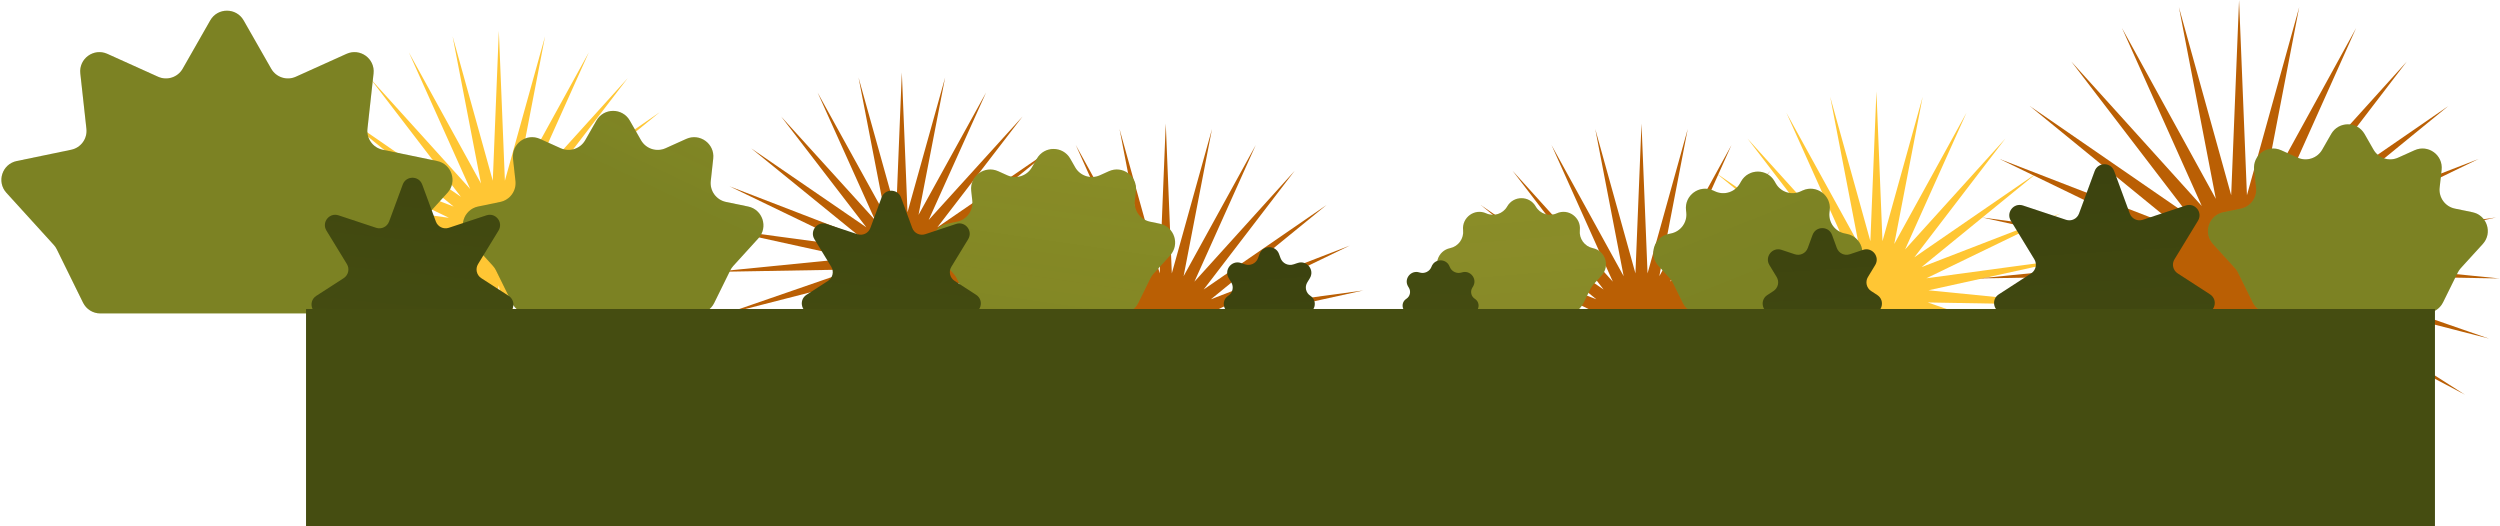 <svg xmlns="http://www.w3.org/2000/svg" width="1691" height="356" viewBox="0 0 1691 356" fill="none">
  <path d="M610 49L613.833 143.574L639.288 52.437L621.293 145.349L666.997 62.562L628.145 148.804L691.634 78.829L634.018 153.751L711.87 100.362L638.596 159.925L726.613 126L641.633 166.992L735.071 154.36L642.964 174.573L736.785 183.913L642.518 182.256L731.665 213.067L640.319 189.63L719.985 240.25L636.486 196.296L702.376 263.996L631.225 201.894L679.788 283.025L624.819 206.124L653.437 296.311L617.615 208.756L624.744 303.138L610 209.65L595.256 303.138L602.385 208.756L566.563 296.311L595.181 206.124L540.212 283.025L588.775 201.894L517.624 263.996L583.514 196.296L500.015 240.25L579.68 189.63L488.335 213.067L577.482 182.256L483.215 183.913L577.036 174.573L484.929 154.36L578.367 166.992L493.387 126L581.404 159.925L508.13 100.362L585.982 153.751L528.366 78.829L591.855 148.804L553.003 62.562L598.706 145.349L580.712 52.437L606.167 143.574L610 49Z" fill="#BA5F04"/>
  <path d="M788.523 83.563L792.617 184.913L819.805 87.246L800.585 186.815L849.4 98.097L807.903 190.517L875.713 115.529L814.175 195.819L897.326 138.605L819.065 202.435L913.073 166.079L822.309 210.009L922.106 196.471L823.731 218.132L923.938 228.142L823.255 226.366L834.916 243.2L820.906 234.268L905.994 288.514L816.812 241.411L887.187 313.961L811.192 247.411L863.061 334.354L804.351 251.944L834.916 348.592L796.656 254.765L804.27 355.908L788.523 255.722L772.776 355.908L780.39 254.765L742.13 348.592L772.695 251.944L713.985 334.354L765.853 247.411L689.859 313.961L760.234 241.411L671.052 288.514L756.14 234.268L658.577 259.384L753.791 226.366L653.108 228.142L753.315 218.132L654.939 196.471L754.737 210.009L663.972 166.079L757.98 202.435L679.719 138.605L762.87 195.819L701.332 115.529L769.143 190.517L727.646 98.097L776.461 186.815L757.241 87.246L784.429 184.913L788.523 83.563Z" fill="#BA5F04"/>
  <path d="M337.415 20.872L341.509 122.222L368.696 24.555L349.477 124.124L398.292 35.406L356.794 127.826L424.605 52.839L363.067 133.128L446.218 75.914L367.957 139.744L461.965 103.388L371.201 147.318L470.998 133.78L372.622 155.441L472.829 165.451L372.146 163.675L383.808 180.509L369.798 171.577L454.886 225.824L365.704 178.721L436.079 251.271L360.084 184.72L411.952 271.663L353.243 189.253L383.808 285.901L345.548 192.074L353.162 293.217L337.415 193.031L321.667 293.217L329.281 192.074L291.022 285.901L321.587 189.253L262.877 271.663L314.745 184.72L238.751 251.271L309.126 178.721L219.943 225.824L305.031 171.577L207.469 196.694L302.683 163.675L202 165.451L302.207 155.441L203.831 133.78L303.629 147.318L212.864 103.388L306.872 139.744L228.611 75.914L311.762 133.128L250.224 52.839L318.035 127.826L276.538 35.406L325.352 124.124L306.133 24.555L333.32 122.222L337.415 20.872Z" fill="#FFC634"/>
  <path d="M1269.22 61.781L1273.31 163.13L1300.5 65.464L1281.28 165.033L1330.1 76.314L1288.6 168.734L1356.41 93.747L1294.87 174.036L1378.02 116.823L1299.76 180.653L1393.77 144.297L1303 188.226L1402.8 174.689L1304.43 196.349L1404.63 206.36L1303.95 204.584L1399.16 237.602L1301.6 212.486L1386.69 266.732L1297.51 219.629L1367.88 292.179L1291.89 225.629L1343.76 312.571L1285.05 230.161L1315.61 326.809L1277.35 232.982L1284.97 334.125L1269.22 233.94L1253.47 334.125L1261.08 232.982L1222.83 326.809L1253.39 230.161L1194.68 312.571L1246.55 225.629L1170.55 292.179L1240.93 219.629L1151.75 266.732L1236.83 212.486L1139.27 237.602L1234.49 204.584L1133.8 206.36L1234.01 196.349L1135.63 174.689L1235.43 188.226L1144.67 144.297L1238.68 180.653L1160.41 116.823L1243.57 174.036L1182.03 93.747L1249.84 168.734L1208.34 76.314L1257.16 165.033L1237.94 65.464L1265.12 163.13L1269.22 61.781Z" fill="#FFC634"/>
  <path d="M1110.31 83.563L1114.4 184.913L1141.59 87.246L1122.37 186.815L1171.18 98.097L1129.69 190.517L1197.5 115.529L1135.96 195.819L1219.11 138.605L1140.85 202.435L1234.86 166.079L1144.09 210.009L1243.89 196.471L1145.51 218.132L1245.72 228.142L1145.04 226.366L1240.25 259.384L1142.69 234.268L1227.78 288.514L1138.6 241.411L1208.97 313.961L1132.98 247.411L1184.84 334.354L1126.13 251.944L1156.7 348.592L1118.44 254.765L1126.05 355.908L1110.31 255.722L1094.56 355.908L1102.17 254.765L1063.91 348.592L1094.48 251.944L1035.77 334.354L1087.64 247.411L1011.64 313.961L1082.02 241.411L992.835 288.514L1077.92 234.268L980.361 259.384L1075.57 226.366L974.892 228.142L1075.1 218.132L976.723 196.471L1076.52 210.009L985.756 166.079L1079.76 202.435L1001.5 138.605L1084.65 195.819L1023.12 115.529L1090.93 190.517L1049.43 98.097L1098.24 186.815L1079.02 87.246L1106.21 184.913L1110.31 83.563Z" fill="#BA5F04"/>
  <path d="M1514.5 0L1519.83 132.033L1555.2 4.798L1530.2 134.511L1593.71 18.933L1539.72 139.334L1627.95 41.644L1547.88 146.241L1656.07 71.706L1554.24 154.86L1676.57 107.498L1558.46 164.727L1688.32 147.091L1560.31 175.309L1690.7 188.35L1559.69 186.036L1683.59 229.051L1556.64 196.331L1667.35 267L1551.31 205.637L1642.88 300.151L1544 213.453L1611.49 326.717L1535.1 219.357L1574.87 345.265L1525.08 223.033L1534.99 354.796L1514.5 224.28L1494.01 354.796L1503.92 223.033L1454.13 345.265L1493.9 219.357L1417.51 326.717L1485 213.453L1386.12 300.151L1477.69 205.637L1361.65 267L1472.36 196.331L1345.41 229.051L1469.31 186.036L1338.3 188.35L1468.69 175.309L1340.68 147.091L1470.54 164.727L1352.43 107.498L1474.76 154.86L1372.93 71.706L1481.12 146.241L1401.05 41.644L1489.28 139.334L1435.29 18.933L1498.8 134.511L1473.8 4.798L1509.17 132.033L1514.5 0Z" fill="#BA5F04"/>
  <path d="M701.336 107.308C706.325 98.566 718.929 98.566 723.918 107.308L727.266 113.174C730.588 118.997 737.793 121.338 743.903 118.58L750.06 115.802C759.235 111.662 769.431 119.07 768.329 129.075L767.589 135.789C766.855 142.453 771.308 148.581 777.872 149.942L784.486 151.314C794.342 153.357 798.237 165.344 791.464 172.79L780.2 185.175C779.38 186.076 778.691 187.089 778.153 188.182L769.867 205.017C767.68 209.461 763.157 212.277 758.203 212.277H742.33H754.312H692.128H706.833H667.05C662.097 212.277 657.574 209.461 655.386 205.017L647.101 188.182C646.563 187.089 645.874 186.076 645.054 185.175L633.79 172.79C627.017 165.344 630.912 153.357 640.768 151.314L647.382 149.942C653.946 148.581 658.399 142.453 657.664 135.789L656.925 129.075C655.822 119.07 666.019 111.662 675.194 115.802L681.35 118.58C687.461 121.338 694.666 118.997 697.988 113.174L701.336 107.308Z" fill="#979A2B"/>
  <path d="M701.336 107.308C706.325 98.566 718.929 98.566 723.918 107.308L727.266 113.174C730.588 118.997 737.793 121.338 743.903 118.58L750.06 115.802C759.235 111.662 769.431 119.07 768.329 129.075L767.589 135.789C766.855 142.453 771.308 148.581 777.872 149.942L784.486 151.314C794.342 153.357 798.237 165.344 791.464 172.79L780.2 185.175C779.38 186.076 778.691 187.089 778.153 188.182L769.867 205.017C767.68 209.461 763.157 212.277 758.203 212.277H742.33H754.312H692.128H706.833H667.05C662.097 212.277 657.574 209.461 655.386 205.017L647.101 188.182C646.563 187.089 645.874 186.076 645.054 185.175L633.79 172.79C627.017 165.344 630.912 153.357 640.768 151.314L647.382 149.942C653.946 148.581 658.399 142.453 657.664 135.789L656.925 129.075C655.822 119.07 666.019 111.662 675.194 115.802L681.35 118.58C687.461 121.338 694.666 118.997 697.988 113.174L701.336 107.308Z" fill="url(#paint0_linear_569_25)" fill-opacity="0.2"/>
  <path d="M403.42 81.561C408.409 72.82 421.011 72.82 426 81.561L433.583 94.846C436.906 100.667 444.11 103.008 450.219 100.251L464.164 93.96C473.339 89.82 483.535 97.229 482.432 107.233L480.758 122.431C480.024 129.094 484.477 135.223 491.041 136.584L506.016 139.688C515.872 141.731 519.767 153.719 512.994 161.165L495.985 179.863C495.165 180.764 494.476 181.777 493.938 182.87L483.036 205.018C480.848 209.462 476.325 212.277 471.372 212.277H450.548H465.005H389.976H407.719H358.047C353.094 212.277 348.571 209.462 346.384 205.018L335.482 182.87C334.944 181.777 334.255 180.764 333.435 179.863L316.426 161.165C309.653 153.719 313.547 141.731 323.404 139.688L338.379 136.584C344.943 135.223 349.396 129.094 348.662 122.431L346.987 107.233C345.885 97.229 356.081 89.82 365.255 93.96L379.2 100.251C385.31 103.008 392.514 100.667 395.837 94.846L403.42 81.561Z" fill="#979A2B"/>
  <path d="M403.42 81.561C408.409 72.82 421.011 72.82 426 81.561L433.583 94.846C436.906 100.667 444.11 103.008 450.219 100.251L464.164 93.96C473.339 89.82 483.535 97.229 482.432 107.233L480.758 122.431C480.024 129.094 484.477 135.223 491.041 136.584L506.016 139.688C515.872 141.731 519.767 153.719 512.994 161.165L495.985 179.863C495.165 180.764 494.476 181.777 493.938 182.87L483.036 205.018C480.848 209.462 476.325 212.277 471.372 212.277H450.548H465.005H389.976H407.719H358.047C353.094 212.277 348.571 209.462 346.384 205.018L335.482 182.87C334.944 181.777 334.255 180.764 333.435 179.863L316.426 161.165C309.653 153.719 313.547 141.731 323.404 139.688L338.379 136.584C344.943 135.223 349.396 129.094 348.662 122.431L346.987 107.233C345.885 97.229 356.081 89.82 365.255 93.96L379.2 100.251C385.31 103.008 392.514 100.667 395.837 94.846L403.42 81.561Z" fill="url(#paint1_linear_569_25)" fill-opacity="0.2"/>
  <path d="M142.208 13.792C147.197 5.048 159.803 5.048 164.792 13.792L183.45 46.496C186.773 52.32 193.979 54.662 200.09 51.903L234.402 36.416C243.577 32.274 253.774 39.682 252.672 49.688L248.549 87.128C247.815 93.791 252.267 99.919 258.831 101.28L295.7 108.926C305.555 110.97 309.45 122.955 302.679 130.401L270.622 165.657C269.803 166.558 269.114 167.571 268.576 168.664L250.827 204.739C248.64 209.184 244.116 212 239.162 212H205.39H226.322H117.689H143.378H67.838C62.884 212 58.36 209.184 56.173 204.739L38.424 168.664C37.886 167.571 37.197 166.558 36.378 165.657L4.321 130.401C-2.45 122.955 1.445 110.97 11.3 108.926L48.169 101.28C54.733 99.919 59.185 93.791 58.451 87.128L54.328 49.688C53.225 39.682 63.423 32.274 72.598 36.416L106.91 51.903C113.021 54.662 120.227 52.32 123.55 46.496L142.208 13.792Z" fill="#979A2B"/>
  <path d="M142.208 13.792C147.197 5.048 159.803 5.048 164.792 13.792L183.45 46.496C186.773 52.32 193.979 54.662 200.09 51.903L234.402 36.416C243.577 32.274 253.774 39.682 252.672 49.688L248.549 87.128C247.815 93.791 252.267 99.919 258.831 101.28L295.7 108.926C305.555 110.97 309.45 122.955 302.679 130.401L270.622 165.657C269.803 166.558 269.114 167.571 268.576 168.664L250.827 204.739C248.64 209.184 244.116 212 239.162 212H205.39H226.322H117.689H143.378H67.838C62.884 212 58.36 209.184 56.173 204.739L38.424 168.664C37.886 167.571 37.197 166.558 36.378 165.657L4.321 130.401C-2.45 122.955 1.445 110.97 11.3 108.926L48.169 101.28C54.733 99.919 59.185 93.791 58.451 87.128L54.328 49.688C53.225 39.682 63.423 32.274 72.598 36.416L106.91 51.903C113.021 54.662 120.227 52.32 123.55 46.496L142.208 13.792Z" fill="url(#paint2_linear_569_25)" fill-opacity="0.2"/>
  <path d="M1177.73 122.627C1182.72 113.892 1195.32 113.892 1200.31 122.627L1201.16 124.115C1204.48 129.931 1211.68 132.27 1217.79 129.517L1219.35 128.811C1228.53 124.675 1238.72 132.085 1237.62 142.088L1237.44 143.749C1236.7 150.414 1241.15 156.544 1247.72 157.904L1249.37 158.245C1259.23 160.287 1263.12 172.281 1256.34 179.727L1248.5 188.342C1247.68 189.243 1246.99 190.255 1246.45 191.349L1239.71 205.022C1237.52 209.464 1233 212.277 1228.05 212.277H1215.1H1225.62H1171.02H1183.93H1149.99C1145.04 212.277 1140.52 209.464 1138.33 205.022L1131.59 191.349C1131.05 190.255 1130.36 189.243 1129.54 188.342L1121.7 179.727C1114.92 172.281 1118.81 160.287 1128.67 158.245L1130.32 157.904C1136.88 156.544 1141.34 150.414 1140.6 143.749L1140.42 142.088C1139.32 132.085 1149.51 124.675 1158.68 128.811L1160.25 129.517C1166.36 132.27 1173.56 129.931 1176.88 124.115L1177.73 122.627Z" fill="#979A2B"/>
  <path d="M1177.73 122.627C1182.72 113.892 1195.32 113.892 1200.31 122.627L1201.16 124.115C1204.48 129.931 1211.68 132.27 1217.79 129.517L1219.35 128.811C1228.53 124.675 1238.72 132.085 1237.62 142.088L1237.44 143.749C1236.7 150.414 1241.15 156.544 1247.72 157.904L1249.37 158.245C1259.23 160.287 1263.12 172.281 1256.34 179.727L1248.5 188.342C1247.68 189.243 1246.99 190.255 1246.45 191.349L1239.71 205.022C1237.52 209.464 1233 212.277 1228.05 212.277H1215.1H1225.62H1171.02H1183.93H1149.99C1145.04 212.277 1140.52 209.464 1138.33 205.022L1131.59 191.349C1131.05 190.255 1130.36 189.243 1129.54 188.342L1121.7 179.727C1114.92 172.281 1118.81 160.287 1128.67 158.245L1130.32 157.904C1136.88 156.544 1141.34 150.414 1140.6 143.749L1140.42 142.088C1139.32 132.085 1149.51 124.675 1158.68 128.811L1160.25 129.517C1166.36 132.27 1173.56 129.931 1176.88 124.115L1177.73 122.627Z" fill="url(#paint3_linear_569_25)" fill-opacity="0.2"/>
  <path d="M1019.46 139.665C1023.72 132.175 1034.52 132.175 1038.77 139.665C1041.6 144.652 1047.77 146.659 1053 144.291C1060.83 140.742 1069.53 147.136 1068.6 155.68C1067.97 161.386 1071.78 166.674 1077.4 167.844C1085.83 169.6 1089.17 179.849 1083.39 186.233L1077.78 192.428C1076.96 193.329 1076.28 194.341 1075.74 195.433L1071.06 204.996C1068.87 209.452 1064.34 212.277 1059.38 212.277H1050.36H1058.92H1014.46H1024.98H998.853C993.891 212.277 989.362 209.452 987.179 204.996L982.494 195.433C981.959 194.341 981.273 193.329 980.457 192.428L974.849 186.233C969.068 179.849 972.406 169.6 980.837 167.844C986.457 166.674 990.264 161.386 989.638 155.68C988.701 147.136 997.409 140.742 1005.24 144.291C1010.46 146.659 1016.63 144.652 1019.46 139.665Z" fill="#979A2B"/>
  <path d="M1019.46 139.665C1023.72 132.175 1034.52 132.175 1038.77 139.665C1041.6 144.652 1047.77 146.659 1053 144.291C1060.83 140.742 1069.53 147.136 1068.6 155.68C1067.97 161.386 1071.78 166.674 1077.4 167.844C1085.83 169.6 1089.17 179.849 1083.39 186.233L1077.78 192.428C1076.96 193.329 1076.28 194.341 1075.74 195.433L1071.06 204.996C1068.87 209.452 1064.34 212.277 1059.38 212.277H1050.36H1058.92H1014.46H1024.98H998.853C993.891 212.277 989.362 209.452 987.179 204.996L982.494 195.433C981.959 194.341 981.273 193.329 980.457 192.428L974.849 186.233C969.068 179.849 972.406 169.6 980.837 167.844C986.457 166.674 990.264 161.386 989.638 155.68C988.701 147.136 997.409 140.742 1005.24 144.291C1010.46 146.659 1016.63 144.652 1019.46 139.665Z" fill="url(#paint4_linear_569_25)" fill-opacity="0.2"/>
  <path d="M1576.82 90.634C1581.81 81.91 1594.39 81.91 1599.38 90.634L1605.45 101.244C1608.78 107.052 1615.97 109.388 1622.07 106.642L1633.25 101.612C1642.42 97.483 1652.61 104.894 1651.51 114.895L1650.17 126.933C1649.44 133.601 1653.9 139.734 1660.46 141.092L1672.38 143.555C1682.25 145.595 1686.14 157.601 1679.35 165.046L1664.46 181.37C1663.64 182.271 1662.95 183.283 1662.41 184.377L1652.45 204.552C1650.26 208.989 1645.74 211.799 1640.79 211.799H1621.74H1635.31H1564.88H1581.54H1535.4C1530.45 211.799 1525.93 208.989 1523.74 204.552L1513.79 184.377C1513.25 183.283 1512.56 182.271 1511.73 181.37L1496.85 165.046C1490.06 157.601 1493.95 145.595 1503.82 143.555L1515.73 141.092C1522.3 139.734 1526.76 133.601 1526.02 126.933L1524.69 114.895C1523.59 104.894 1533.77 97.483 1542.95 101.612L1554.13 106.642C1560.23 109.388 1567.42 107.052 1570.74 101.244L1576.82 90.634Z" fill="#979A2B"/>
  <path d="M1576.82 90.634C1581.81 81.91 1594.39 81.91 1599.38 90.634L1605.45 101.244C1608.78 107.052 1615.97 109.388 1622.07 106.642L1633.25 101.612C1642.42 97.483 1652.61 104.894 1651.51 114.895L1650.17 126.933C1649.44 133.601 1653.9 139.734 1660.46 141.092L1672.38 143.555C1682.25 145.595 1686.14 157.601 1679.35 165.046L1664.46 181.37C1663.64 182.271 1662.95 183.283 1662.41 184.377L1652.45 204.552C1650.26 208.989 1645.74 211.799 1640.79 211.799H1621.74H1635.31H1564.88H1581.54H1535.4C1530.45 211.799 1525.93 208.989 1523.74 204.552L1513.79 184.377C1513.25 183.283 1512.56 182.271 1511.73 181.37L1496.85 165.046C1490.06 157.601 1493.95 145.595 1503.82 143.555L1515.73 141.092C1522.3 139.734 1526.76 133.601 1526.02 126.933L1524.69 114.895C1523.59 104.894 1533.77 97.483 1542.95 101.612L1554.13 106.642C1560.23 109.388 1567.42 107.052 1570.74 101.244L1576.82 90.634Z" fill="url(#paint5_linear_569_25)" fill-opacity="0.2"/>
  <path d="M272.433 124.798C274.685 118.695 283.315 118.695 285.567 124.798L294.815 149.859C296.121 153.4 300 155.267 303.583 154.081L329.034 145.651C335.223 143.601 340.607 150.381 337.209 155.945L323.358 178.62C321.379 181.861 322.344 186.088 325.533 188.149L344.064 200.12C349.925 203.907 347.243 213 340.265 213H217.735C210.757 213 208.075 203.907 213.936 200.12L232.467 188.149C235.656 186.088 236.621 181.861 234.642 178.62L220.791 155.945C217.393 150.381 222.777 143.601 228.966 145.651L254.417 154.081C258 155.267 261.879 153.4 263.185 149.859L272.433 124.798Z" fill="#454D11"/>
  <path d="M272.433 124.798C274.685 118.695 283.315 118.695 285.567 124.798L294.815 149.859C296.121 153.4 300 155.267 303.583 154.081L329.034 145.651C335.223 143.601 340.607 150.381 337.209 155.945L323.358 178.62C321.379 181.861 322.344 186.088 325.533 188.149L344.064 200.12C349.925 203.907 347.243 213 340.265 213H217.735C210.757 213 208.075 203.907 213.936 200.12L232.467 188.149C235.656 186.088 236.621 181.861 234.642 178.62L220.791 155.945C217.393 150.381 222.777 143.601 228.966 145.651L254.417 154.081C258 155.267 261.879 153.4 263.185 149.859L272.433 124.798Z" fill="url(#paint6_linear_569_25)" fill-opacity="0.2"/>
  <path d="M1226.03 158.897C1228.28 152.779 1236.93 152.779 1239.18 158.897L1242.43 167.766C1243.73 171.318 1247.62 173.192 1251.21 171.996L1260.18 169.011C1266.36 166.952 1271.76 173.717 1268.37 179.286L1263.47 187.361C1261.5 190.595 1262.46 194.804 1265.64 196.866L1269.74 199.534C1275.59 203.33 1272.9 212.404 1265.93 212.404H1199.28C1192.31 212.404 1189.62 203.33 1195.47 199.534L1199.57 196.866C1202.75 194.804 1203.71 190.595 1201.74 187.361L1196.84 179.286C1193.45 173.717 1198.85 166.952 1205.03 169.011L1214 171.996C1217.58 173.192 1221.48 171.318 1222.78 167.766L1226.03 158.897Z" fill="#454D11"/>
  <path d="M1226.03 158.897C1228.28 152.779 1236.93 152.779 1239.18 158.897L1242.43 167.766C1243.73 171.318 1247.62 173.192 1251.21 171.996L1260.18 169.011C1266.36 166.952 1271.76 173.717 1268.37 179.286L1263.47 187.361C1261.5 190.595 1262.46 194.804 1265.64 196.866L1269.74 199.534C1275.59 203.33 1272.9 212.404 1265.93 212.404H1199.28C1192.31 212.404 1189.62 203.33 1195.47 199.534L1199.57 196.866C1202.75 194.804 1203.71 190.595 1201.74 187.361L1196.84 179.286C1193.45 173.717 1198.85 166.952 1205.03 169.011L1214 171.996C1217.58 173.192 1221.48 171.318 1222.78 167.766L1226.03 158.897Z" fill="url(#paint7_linear_569_25)" fill-opacity="0.2"/>
  <path d="M968.295 180.365C970.391 174.677 978.438 174.677 980.535 180.365C981.751 183.665 985.385 185.399 988.723 184.292C994.459 182.39 999.508 188.653 996.36 193.812L995.868 194.619C994.31 197.172 995.07 200.502 997.581 202.126C1002.2 205.112 1000.08 212.277 994.585 212.277H954.244C948.746 212.277 946.631 205.112 951.248 202.126C953.76 200.502 954.52 197.172 952.962 194.619L952.469 193.812C949.322 188.653 954.371 182.39 960.107 184.292C963.444 185.399 967.079 183.665 968.295 180.365Z" fill="#454D11"/>
  <path d="M968.295 180.365C970.391 174.677 978.438 174.677 980.535 180.365C981.751 183.665 985.385 185.399 988.723 184.292C994.459 182.39 999.508 188.653 996.36 193.812L995.868 194.619C994.31 197.172 995.07 200.502 997.581 202.126C1002.2 205.112 1000.08 212.277 994.585 212.277H954.244C948.746 212.277 946.631 205.112 951.248 202.126C953.76 200.502 954.52 197.172 952.962 194.619L952.469 193.812C949.322 188.653 954.371 182.39 960.107 184.292C963.444 185.399 967.079 183.665 968.295 180.365Z" fill="url(#paint8_linear_569_25)" fill-opacity="0.2"/>
  <path d="M851.97 171.79C854.214 165.669 862.871 165.669 865.115 171.79L866.144 174.598C867.447 178.152 871.339 180.027 874.93 178.83L877.769 177.883C883.95 175.822 889.348 182.584 885.967 188.155L884.222 191.03C882.359 194.101 883.271 198.096 886.282 200.054C891.83 203.661 889.275 212.277 882.657 212.277H834.428C827.81 212.277 825.255 203.661 830.803 200.054C833.814 198.096 834.725 194.101 832.862 191.03L831.118 188.155C827.737 182.584 833.134 175.822 839.316 177.883L842.154 178.83C845.745 180.027 849.638 178.152 850.941 174.598L851.97 171.79Z" fill="#454D11"/>
  <path d="M851.97 171.79C854.214 165.669 862.871 165.669 865.115 171.79L866.144 174.598C867.447 178.152 871.339 180.027 874.93 178.83L877.769 177.883C883.95 175.822 889.348 182.584 885.967 188.155L884.222 191.03C882.359 194.101 883.271 198.096 886.282 200.054C891.83 203.661 889.275 212.277 882.657 212.277H834.428C827.81 212.277 825.255 203.661 830.803 200.054C833.814 198.096 834.725 194.101 832.862 191.03L831.118 188.155C827.737 182.584 833.134 175.822 839.316 177.883L842.154 178.83C845.745 180.027 849.638 178.152 850.941 174.598L851.97 171.79Z" fill="url(#paint9_linear_569_25)" fill-opacity="0.2"/>
  <path d="M596.309 133.586C598.558 127.477 607.198 127.477 609.447 133.586L617.034 154.195C618.339 157.741 622.223 159.611 625.809 158.421L646.694 151.487C652.88 149.433 658.269 156.207 654.877 161.773L643.492 180.455C641.519 183.693 642.482 187.913 645.665 189.973L660.223 199.401C666.077 203.192 663.393 212.277 656.418 212.277H549.338C542.364 212.277 539.679 203.192 545.533 199.401L560.092 189.973C563.274 187.913 564.238 183.693 562.265 180.455L550.88 161.773C547.488 156.207 552.876 149.433 559.063 151.487L579.948 158.421C583.534 159.611 587.417 157.741 588.723 154.195L596.309 133.586Z" fill="#454D11"/>
  <path d="M596.309 133.586C598.558 127.477 607.198 127.477 609.447 133.586L617.034 154.195C618.339 157.741 622.223 159.611 625.809 158.421L646.694 151.487C652.88 149.433 658.269 156.207 654.877 161.773L643.492 180.455C641.519 183.693 642.482 187.913 645.665 189.973L660.223 199.401C666.077 203.192 663.393 212.277 656.418 212.277H549.338C542.364 212.277 539.679 203.192 545.533 199.401L560.092 189.973C563.274 187.913 564.238 183.693 562.265 180.455L550.88 161.773C547.488 156.207 552.876 149.433 559.063 151.487L579.948 158.421C583.534 159.611 587.417 157.741 588.723 154.195L596.309 133.586Z" fill="url(#paint10_linear_569_25)" fill-opacity="0.2"/>
  <path d="M1416.86 115.679C1419.11 109.57 1427.75 109.57 1429.99 115.679L1440.59 144.46C1441.9 148.006 1445.78 149.876 1449.36 148.686L1478.53 139.001C1484.72 136.947 1490.11 143.721 1486.72 149.287L1470.8 175.409C1468.83 178.647 1469.79 182.867 1472.97 184.928L1494.85 199.097C1500.71 202.888 1498.02 211.973 1491.05 211.973H1355.8C1348.83 211.973 1346.14 202.888 1352 199.097L1373.88 184.928C1377.06 182.867 1378.03 178.647 1376.05 175.409L1360.13 149.287C1356.74 143.721 1362.13 136.947 1368.32 139.001L1397.49 148.686C1401.07 149.876 1404.96 148.006 1406.26 144.46L1416.86 115.679Z" fill="#454D11"/>
  <path d="M1416.86 115.679C1419.11 109.57 1427.75 109.57 1429.99 115.679L1440.59 144.46C1441.9 148.006 1445.78 149.876 1449.36 148.686L1478.53 139.001C1484.72 136.947 1490.11 143.721 1486.72 149.287L1470.8 175.409C1468.83 178.647 1469.79 182.867 1472.97 184.928L1494.85 199.097C1500.71 202.888 1498.02 211.973 1491.05 211.973H1355.8C1348.83 211.973 1346.14 202.888 1352 199.097L1373.88 184.928C1377.06 182.867 1378.03 178.647 1376.05 175.409L1360.13 149.287C1356.74 143.721 1362.13 136.947 1368.32 139.001L1397.49 148.686C1401.07 149.876 1404.96 148.006 1406.26 144.46L1416.86 115.679Z" fill="url(#paint11_linear_569_25)" fill-opacity="0.2"/>
  <path d="M207 209H1647V356H207V209Z" fill="#454D11"/>
  <defs>
    <linearGradient id="paint0_linear_569_25" x1="969.248" y1="356" x2="1030.04" y2="-64.71" gradientUnits="userSpaceOnUse">
      <stop stop-color="#102404"/>
      <stop offset="1" stop-opacity="0"/>
    </linearGradient>
    <linearGradient id="paint1_linear_569_25" x1="680.653" y1="265.456" x2="824.077" y2="-35.13" gradientUnits="userSpaceOnUse">
      <stop offset="0.059" stop-color="#102404"/>
      <stop offset="1" stop-color="#102404" stop-opacity="0"/>
    </linearGradient>
    <linearGradient id="paint2_linear_569_25" x1="1315.2" y1="213.717" x2="1596.31" y2="-295.639" gradientUnits="userSpaceOnUse">
      <stop offset="0.059" stop-color="#102404"/>
      <stop offset="1" stop-color="#102404" stop-opacity="0"/>
    </linearGradient>
    <linearGradient id="paint3_linear_569_25" x1="1022.89" y1="256.932" x2="715.444" y2="-514.105" gradientUnits="userSpaceOnUse">
      <stop stop-color="#102404"/>
      <stop offset="1" stop-color="#102404" stop-opacity="0"/>
    </linearGradient>
    <linearGradient id="paint4_linear_569_25" x1="1187.5" y1="449.425" x2="1136.43" y2="-148.596" gradientUnits="userSpaceOnUse">
      <stop stop-color="#1E1E1E"/>
      <stop offset="1" stop-opacity="0"/>
    </linearGradient>
    <linearGradient id="paint5_linear_569_25" x1="1022.89" y1="256.932" x2="715.444" y2="-514.105" gradientUnits="userSpaceOnUse">
      <stop stop-color="#102404"/>
      <stop offset="1" stop-color="#102404" stop-opacity="0"/>
    </linearGradient>
    <linearGradient id="paint6_linear_569_25" x1="1368.45" y1="-20.082" x2="1330.61" y2="354.181" gradientUnits="userSpaceOnUse">
      <stop/>
      <stop offset="1" stop-opacity="0"/>
    </linearGradient>
    <linearGradient id="paint7_linear_569_25" x1="603.152" y1="48.122" x2="624.096" y2="381.397" gradientUnits="userSpaceOnUse">
      <stop/>
      <stop offset="1" stop-opacity="0"/>
    </linearGradient>
    <linearGradient id="paint8_linear_569_25" x1="1034.17" y1="-452.265" x2="1013.19" y2="278.913" gradientUnits="userSpaceOnUse">
      <stop/>
      <stop offset="1" stop-opacity="0"/>
    </linearGradient>
    <linearGradient id="paint9_linear_569_25" x1="845.815" y1="79.949" x2="865.226" y2="365.967" gradientUnits="userSpaceOnUse">
      <stop/>
      <stop offset="1" stop-opacity="0"/>
    </linearGradient>
    <linearGradient id="paint10_linear_569_25" x1="1368.45" y1="-20.082" x2="1330.61" y2="354.181" gradientUnits="userSpaceOnUse">
      <stop/>
      <stop offset="1" stop-opacity="0"/>
    </linearGradient>
    <linearGradient id="paint11_linear_569_25" x1="603.152" y1="48.122" x2="624.096" y2="381.397" gradientUnits="userSpaceOnUse">
      <stop/>
      <stop offset="1" stop-opacity="0"/>
    </linearGradient>
  </defs>
</svg>